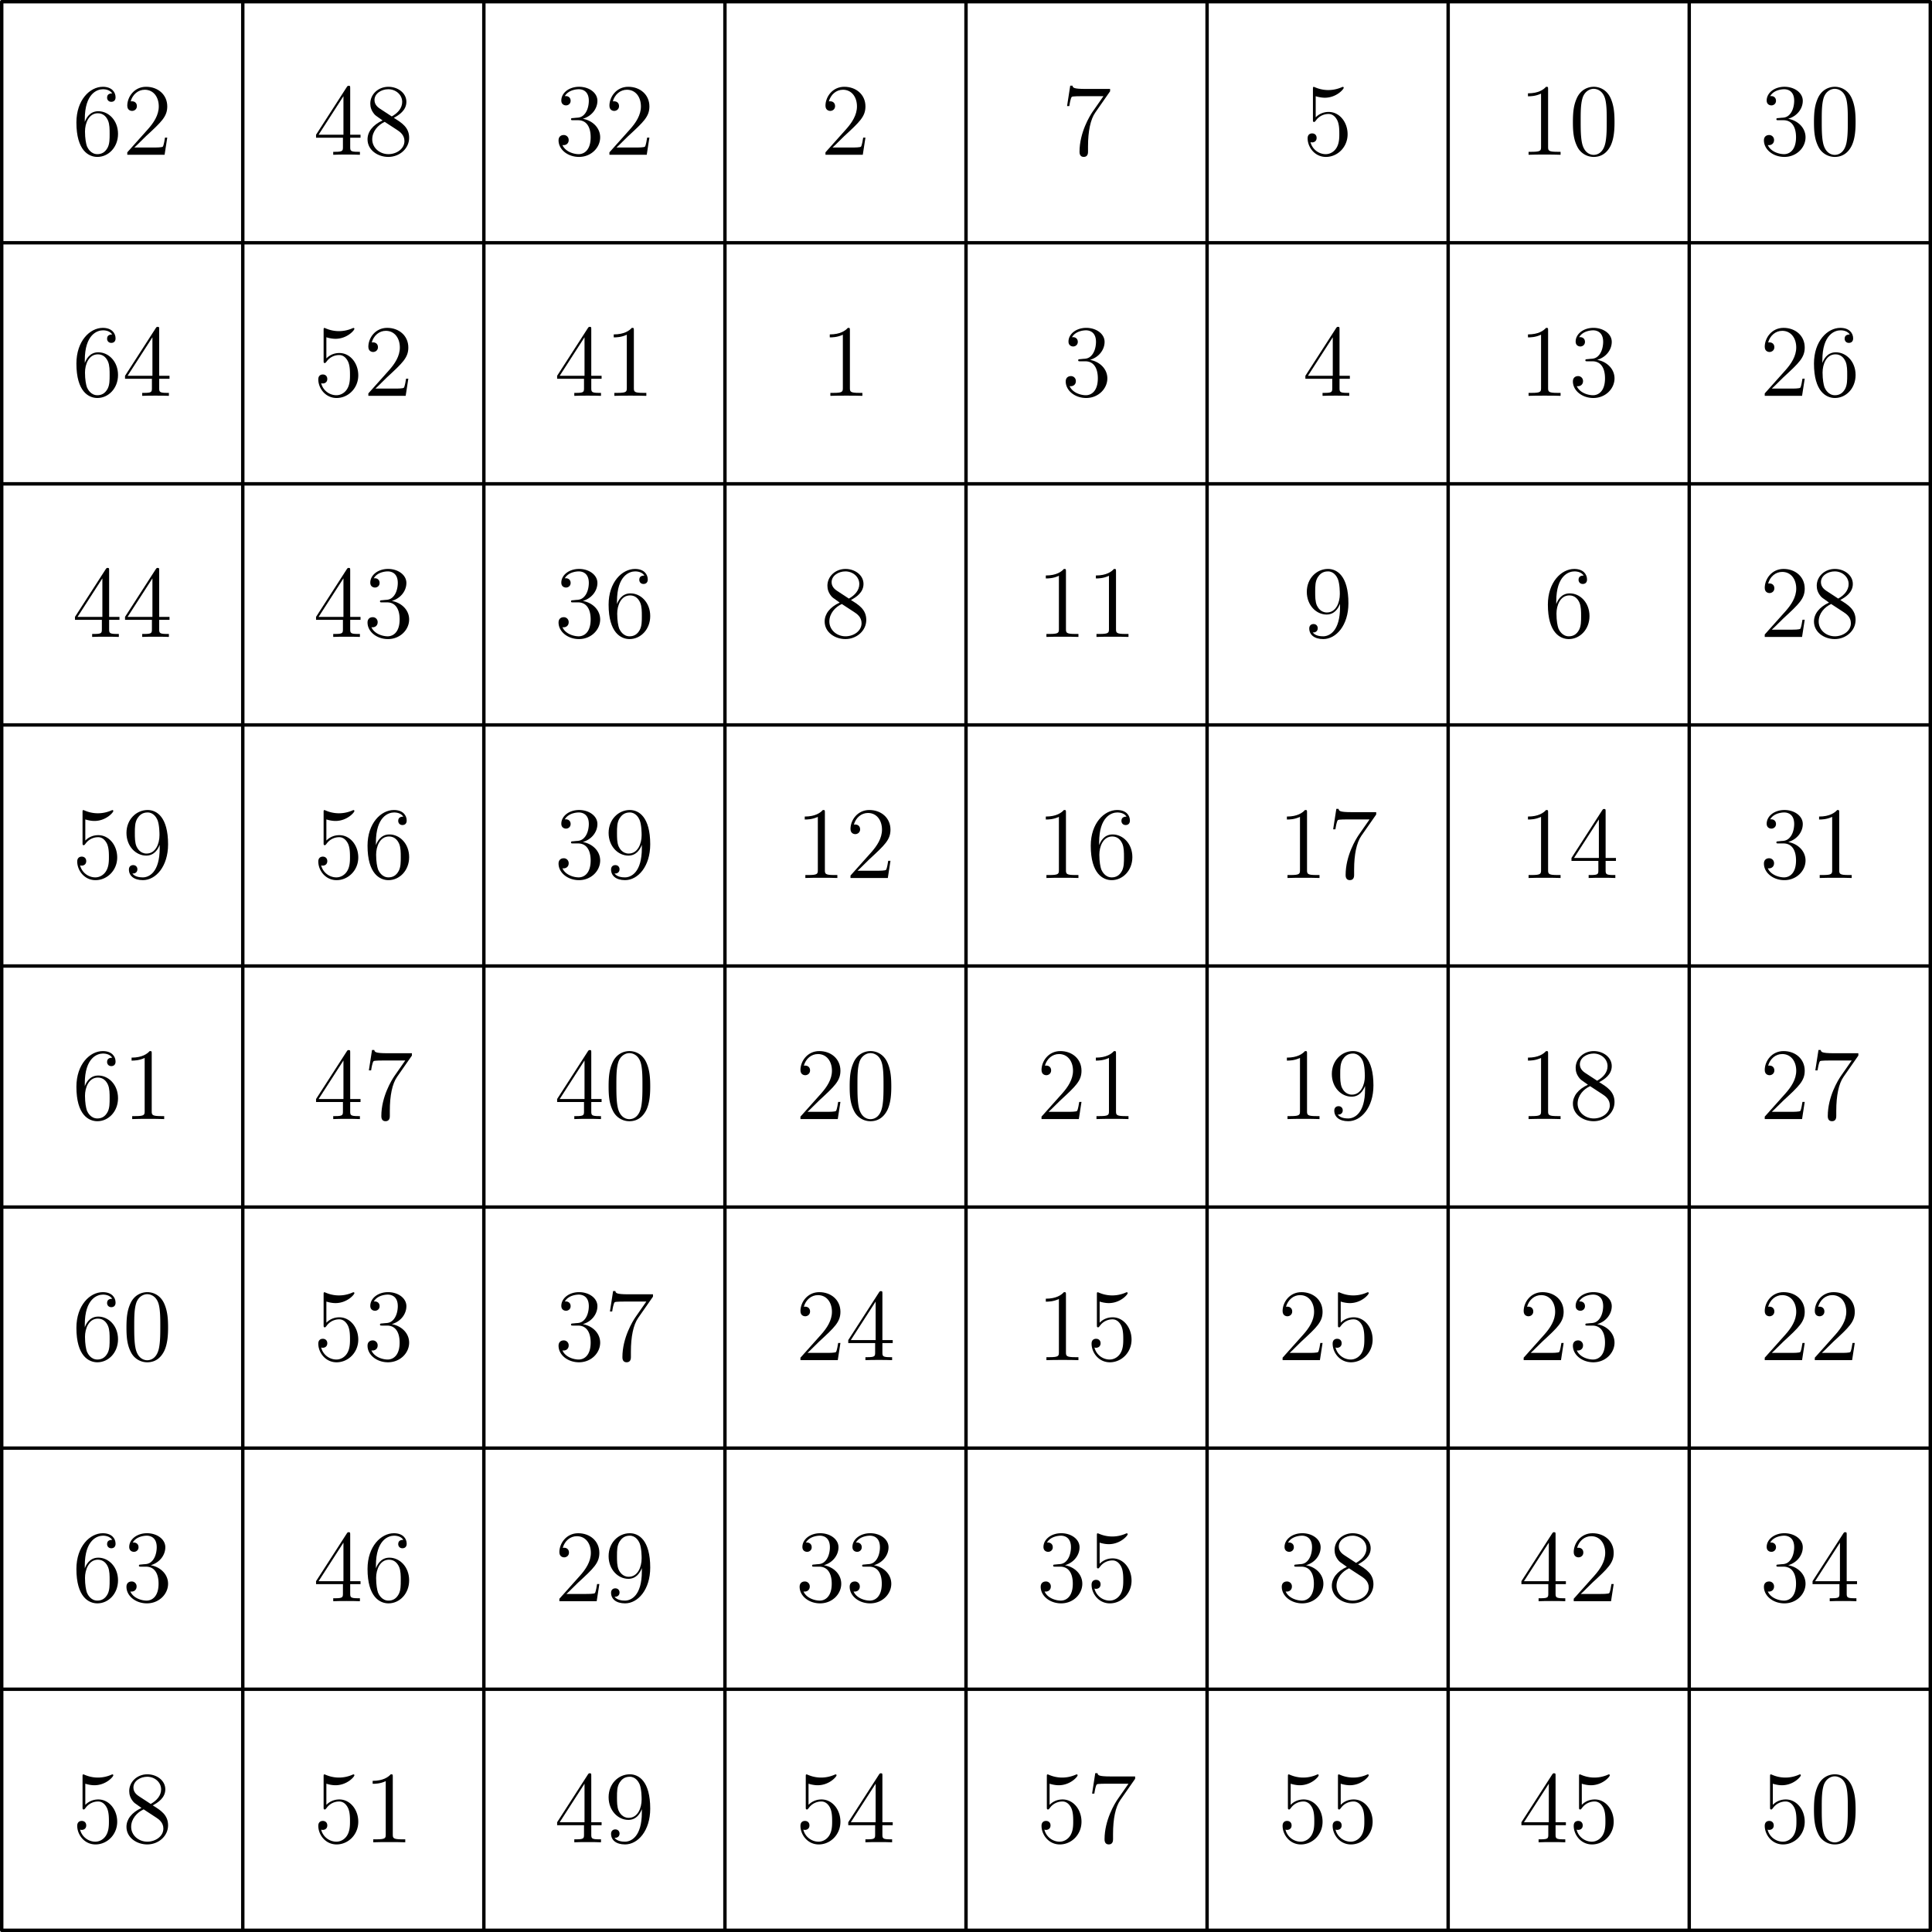 <svg xmlns="http://www.w3.org/2000/svg" xmlns:xlink="http://www.w3.org/1999/xlink" width="377.953" height="377.953" viewBox="56.659 337.073 283.465 283.465"><defs><path id="g0-48" d="M6.72-4.8c0-1.245-.075-2.46-.615-3.6-.615-1.245-1.695-1.575-2.43-1.575-.87 0-1.935.435-2.49 1.68C.765-7.35.615-6.42.615-4.8c0 1.455.105 2.55.645 3.615a2.67 2.67 0 0 0 2.4 1.5c1.305 0 2.055-.78 2.49-1.65.54-1.125.57-2.595.57-3.465M3.66.015c-.48 0-1.455-.27-1.74-1.905-.165-.9-.165-2.04-.165-3.09 0-1.23 0-2.34.24-3.225.255-1.005 1.02-1.47 1.665-1.47.57 0 1.44.345 1.725 1.635.195.855.195 2.04.195 3.06 0 1.005 0 2.145-.165 3.06C5.13-.27 4.185.015 3.66.015"/><path id="g0-49" d="M4.32-9.615c0-.345 0-.36-.3-.36-.36.405-1.11.96-2.655.96v.435c.345 0 1.095 0 1.92-.39v7.815c0 .54-.045.72-1.365.72h-.465V0c.405-.03 1.86-.03 2.355-.03s1.935 0 2.34.03v-.435h-.465c-1.32 0-1.365-.18-1.365-.72z"/><path id="g0-50" d="M6.6-2.52h-.33c-.045.255-.165 1.08-.315 1.32-.105.135-.96.135-1.41.135H1.77C2.175-1.41 3.09-2.37 3.48-2.73 5.76-4.83 6.6-5.61 6.6-7.095c0-1.725-1.365-2.88-3.105-2.88S.735-8.49.735-7.2c0 .765.66.765.705.765.315 0 .705-.225.705-.705 0-.42-.285-.705-.705-.705-.135 0-.165 0-.21.015.285-1.02 1.095-1.71 2.07-1.71 1.275 0 2.055 1.065 2.055 2.445 0 1.275-.735 2.385-1.59 3.345L.735-.36V0H6.21z"/><path id="g0-51" d="M2.76-5.385c-.255.015-.315.03-.315.165 0 .15.075.15.345.15h.69c1.275 0 1.845 1.05 1.845 2.49 0 1.965-1.02 2.49-1.755 2.49-.72 0-1.95-.345-2.385-1.335.48.075.915-.195.915-.735a.71.71 0 0 0-.735-.735c-.36 0-.75.21-.75.78 0 1.335 1.335 2.43 3 2.43C5.4.315 6.72-1.05 6.72-2.565c0-1.38-1.11-2.46-2.55-2.715 1.305-.375 2.145-1.47 2.145-2.64 0-1.185-1.23-2.055-2.685-2.055-1.5 0-2.61.915-2.61 2.01 0 .6.465.72.69.72.315 0 .675-.225.675-.675 0-.48-.36-.69-.69-.69-.09 0-.12 0-.165.015.57-1.02 1.98-1.02 2.055-1.02.495 0 1.47.225 1.47 1.695 0 .285-.045 1.125-.48 1.77-.45.66-.96.705-1.365.72z"/><path id="g0-52" d="M5.415-9.765c0-.285 0-.36-.21-.36-.12 0-.165 0-.285.18L.405-2.94v.435H4.35v1.365c0 .555-.03.705-1.125.705h-.3V0c.345-.03 1.53-.03 1.95-.03s1.62 0 1.965.03v-.435h-.3c-1.08 0-1.125-.15-1.125-.705v-1.365H6.93v-.435H5.415zm-.99 1.17v5.655H.78z"/><path id="g0-53" d="M1.92-8.595c.645.21 1.17.225 1.335.225 1.695 0 2.775-1.245 2.775-1.455 0-.06-.03-.135-.12-.135-.03 0-.06 0-.195.06a4.9 4.9 0 0 1-1.95.405c-.99 0-1.695-.3-1.98-.42-.105-.045-.135-.045-.15-.045-.12 0-.12.09-.12.33v4.455c0 .27 0 .36.18.36.075 0 .09-.015.24-.195a2.26 2.26 0 0 1 1.875-.975c.795 0 1.185.735 1.305.99.255.585.27 1.32.27 1.89s0 1.425-.42 2.1c-.33.54-.915.915-1.575.915-.99 0-1.965-.675-2.235-1.77a.7.7 0 0 0 .24.045c.255 0 .66-.15.66-.66 0-.42-.285-.66-.66-.66-.27 0-.66.135-.66.72 0 1.275 1.02 2.73 2.685 2.73 1.695 0 3.18-1.425 3.18-3.33 0-1.785-1.2-3.27-2.775-3.27-.855 0-1.515.375-1.905.795z"/><path id="g0-54" d="M1.845-5.22c0-3.795 1.845-4.395 2.655-4.395.54 0 1.08.165 1.365.615-.18 0-.75 0-.75.615 0 .33.225.615.615.615.375 0 .63-.225.63-.66 0-.78-.57-1.545-1.875-1.545-1.89 0-3.87 1.935-3.87 5.235C.615-.615 2.415.315 3.69.315c1.635 0 3.03-1.425 3.03-3.375 0-1.995-1.395-3.33-2.895-3.33-1.335 0-1.83 1.155-1.98 1.575zM3.69-.09c-.945 0-1.395-.84-1.53-1.155-.135-.39-.285-1.125-.285-2.175 0-1.185.54-2.67 1.89-2.67.825 0 1.26.555 1.485 1.065.24.555.24 1.305.24 1.95 0 .765 0 1.44-.285 2.01-.375.72-.915.975-1.515.975"/><path id="g0-55" d="M7.125-9.315v-.345H3.51c-1.815 0-1.845-.195-1.905-.48h-.33l-.465 3h.33c.045-.27.18-1.2.375-1.365.12-.09 1.245-.09 1.455-.09h3.18l-1.59 2.28C4.155-5.73 2.64-3.27 2.64-.45c0 .165 0 .765.615.765.63 0 .63-.585.63-.78v-.75c0-2.235.36-3.975 1.065-4.98z"/><path id="g0-56" d="M4.47-5.415C5.22-5.82 6.315-6.51 6.315-7.77c0-1.305-1.26-2.205-2.64-2.205-1.485 0-2.655 1.095-2.655 2.46 0 .51.15 1.02.57 1.53.165.195.18.21 1.23.945C1.365-4.365.615-3.36.615-2.265.615-.675 2.13.315 3.66.315c1.665 0 3.06-1.23 3.06-2.805 0-1.53-1.08-2.205-2.25-2.925m-2.04-1.35c-.195-.135-.795-.525-.795-1.26 0-.975 1.02-1.59 2.025-1.59 1.08 0 2.04.78 2.04 1.86 0 .915-.66 1.65-1.53 2.13zm.705 1.935L4.95-3.645c.39.255 1.08.72 1.08 1.635 0 1.14-1.155 1.92-2.355 1.92-1.275 0-2.37-.93-2.37-2.175 0-1.17.855-2.115 1.83-2.565"/><path id="g0-57" d="M5.49-4.365C5.49-.825 3.915-.09 3.015-.09c-.36 0-1.155-.045-1.53-.57h.09c.105.03.645-.06.645-.615 0-.33-.225-.615-.615-.615s-.63.255-.63.645c0 .93.75 1.56 2.055 1.56 1.875 0 3.69-1.995 3.69-5.25 0-4.035-1.68-5.04-3-5.04-1.65 0-3.105 1.38-3.105 3.36s1.395 3.33 2.895 3.33c1.11 0 1.68-.81 1.98-1.575zm-1.92.78c-.945 0-1.35-.765-1.485-1.05-.24-.57-.24-1.29-.24-1.965 0-.84 0-1.56.39-2.175.27-.405.675-.84 1.485-.84.855 0 1.29.75 1.44 1.095.3.735.3 2.01.3 2.235 0 1.26-.57 2.7-1.89 2.7"/></defs><g id="page1"><path fill="none" stroke="#000" stroke-linecap="round" stroke-linejoin="round" stroke-miterlimit="10.037" stroke-width=".5" d="M56.91 620.288V337.323m0 282.965h282.964m-247.594 0V337.323M56.91 584.917h282.964M127.65 620.288V337.323M56.91 549.546h282.964m-176.852 70.742V337.323M56.91 514.176h282.964M198.392 620.288V337.323M56.91 478.806h282.964M233.762 620.288V337.323M56.91 443.435h282.964m-70.741 176.853V337.323M56.91 408.064h282.964m-35.371 212.224V337.323M56.91 372.694h282.964m0 247.594V337.323m-282.964 0h282.964"/><use xlink:href="#g0-54" x="67.255" y="359.781"/><use xlink:href="#g0-50" x="74.599" y="359.781"/><use xlink:href="#g0-52" x="102.625" y="359.781"/><use xlink:href="#g0-56" x="109.969" y="359.781"/><use xlink:href="#g0-51" x="137.996" y="359.781"/><use xlink:href="#g0-50" x="145.34" y="359.781"/><use xlink:href="#g0-50" x="177.038" y="359.781"/><use xlink:href="#g0-55" x="212.409" y="359.781"/><use xlink:href="#g0-53" x="247.78" y="359.781"/><use xlink:href="#g0-49" x="279.478" y="359.781"/><use xlink:href="#g0-48" x="286.822" y="359.781"/><use xlink:href="#g0-51" x="314.849" y="359.781"/><use xlink:href="#g0-48" x="322.193" y="359.781"/><use xlink:href="#g0-54" x="67.255" y="395.152"/><use xlink:href="#g0-52" x="74.599" y="395.152"/><use xlink:href="#g0-53" x="102.625" y="395.152"/><use xlink:href="#g0-50" x="109.969" y="395.152"/><use xlink:href="#g0-52" x="137.996" y="395.152"/><use xlink:href="#g0-49" x="145.34" y="395.152"/><use xlink:href="#g0-49" x="177.038" y="395.152"/><use xlink:href="#g0-51" x="212.409" y="395.152"/><use xlink:href="#g0-52" x="247.78" y="395.152"/><use xlink:href="#g0-49" x="279.478" y="395.152"/><use xlink:href="#g0-51" x="286.822" y="395.152"/><use xlink:href="#g0-50" x="314.849" y="395.152"/><use xlink:href="#g0-54" x="322.193" y="395.152"/><use xlink:href="#g0-52" x="67.255" y="430.523"/><use xlink:href="#g0-52" x="74.599" y="430.523"/><use xlink:href="#g0-52" x="102.625" y="430.523"/><use xlink:href="#g0-51" x="109.969" y="430.523"/><use xlink:href="#g0-51" x="137.996" y="430.523"/><use xlink:href="#g0-54" x="145.34" y="430.523"/><use xlink:href="#g0-56" x="177.038" y="430.523"/><use xlink:href="#g0-49" x="208.737" y="430.523"/><use xlink:href="#g0-49" x="216.081" y="430.523"/><use xlink:href="#g0-57" x="247.78" y="430.523"/><use xlink:href="#g0-54" x="283.15" y="430.523"/><use xlink:href="#g0-50" x="314.849" y="430.523"/><use xlink:href="#g0-56" x="322.193" y="430.523"/><use xlink:href="#g0-53" x="67.255" y="465.893"/><use xlink:href="#g0-57" x="74.599" y="465.893"/><use xlink:href="#g0-53" x="102.625" y="465.893"/><use xlink:href="#g0-54" x="109.969" y="465.893"/><use xlink:href="#g0-51" x="137.996" y="465.893"/><use xlink:href="#g0-57" x="145.34" y="465.893"/><use xlink:href="#g0-49" x="173.367" y="465.893"/><use xlink:href="#g0-50" x="180.71" y="465.893"/><use xlink:href="#g0-49" x="208.737" y="465.893"/><use xlink:href="#g0-54" x="216.081" y="465.893"/><use xlink:href="#g0-49" x="244.108" y="465.893"/><use xlink:href="#g0-55" x="251.451" y="465.893"/><use xlink:href="#g0-49" x="279.478" y="465.893"/><use xlink:href="#g0-52" x="286.822" y="465.893"/><use xlink:href="#g0-51" x="314.849" y="465.893"/><use xlink:href="#g0-49" x="322.193" y="465.893"/><use xlink:href="#g0-54" x="67.255" y="501.264"/><use xlink:href="#g0-49" x="74.599" y="501.264"/><use xlink:href="#g0-52" x="102.625" y="501.264"/><use xlink:href="#g0-55" x="109.969" y="501.264"/><use xlink:href="#g0-52" x="137.996" y="501.264"/><use xlink:href="#g0-48" x="145.34" y="501.264"/><use xlink:href="#g0-50" x="173.367" y="501.264"/><use xlink:href="#g0-48" x="180.71" y="501.264"/><use xlink:href="#g0-50" x="208.737" y="501.264"/><use xlink:href="#g0-49" x="216.081" y="501.264"/><use xlink:href="#g0-49" x="244.108" y="501.264"/><use xlink:href="#g0-57" x="251.451" y="501.264"/><use xlink:href="#g0-49" x="279.478" y="501.264"/><use xlink:href="#g0-56" x="286.822" y="501.264"/><use xlink:href="#g0-50" x="314.849" y="501.264"/><use xlink:href="#g0-55" x="322.193" y="501.264"/><use xlink:href="#g0-54" x="67.255" y="536.634"/><use xlink:href="#g0-48" x="74.599" y="536.634"/><use xlink:href="#g0-53" x="102.625" y="536.634"/><use xlink:href="#g0-51" x="109.969" y="536.634"/><use xlink:href="#g0-51" x="137.996" y="536.634"/><use xlink:href="#g0-55" x="145.34" y="536.634"/><use xlink:href="#g0-50" x="173.367" y="536.634"/><use xlink:href="#g0-52" x="180.71" y="536.634"/><use xlink:href="#g0-49" x="208.737" y="536.634"/><use xlink:href="#g0-53" x="216.081" y="536.634"/><use xlink:href="#g0-50" x="244.108" y="536.634"/><use xlink:href="#g0-53" x="251.451" y="536.634"/><use xlink:href="#g0-50" x="279.478" y="536.634"/><use xlink:href="#g0-51" x="286.822" y="536.634"/><use xlink:href="#g0-50" x="314.849" y="536.634"/><use xlink:href="#g0-50" x="322.193" y="536.634"/><use xlink:href="#g0-54" x="67.255" y="572.005"/><use xlink:href="#g0-51" x="74.599" y="572.005"/><use xlink:href="#g0-52" x="102.625" y="572.005"/><use xlink:href="#g0-54" x="109.969" y="572.005"/><use xlink:href="#g0-50" x="137.996" y="572.005"/><use xlink:href="#g0-57" x="145.34" y="572.005"/><use xlink:href="#g0-51" x="173.367" y="572.005"/><use xlink:href="#g0-51" x="180.71" y="572.005"/><use xlink:href="#g0-51" x="208.737" y="572.005"/><use xlink:href="#g0-53" x="216.081" y="572.005"/><use xlink:href="#g0-51" x="244.108" y="572.005"/><use xlink:href="#g0-56" x="251.451" y="572.005"/><use xlink:href="#g0-52" x="279.478" y="572.005"/><use xlink:href="#g0-50" x="286.822" y="572.005"/><use xlink:href="#g0-51" x="314.849" y="572.005"/><use xlink:href="#g0-52" x="322.193" y="572.005"/><use xlink:href="#g0-53" x="67.255" y="607.375"/><use xlink:href="#g0-56" x="74.599" y="607.375"/><use xlink:href="#g0-53" x="102.625" y="607.375"/><use xlink:href="#g0-49" x="109.969" y="607.375"/><use xlink:href="#g0-52" x="137.996" y="607.375"/><use xlink:href="#g0-57" x="145.34" y="607.375"/><use xlink:href="#g0-53" x="173.367" y="607.375"/><use xlink:href="#g0-52" x="180.71" y="607.375"/><use xlink:href="#g0-53" x="208.737" y="607.375"/><use xlink:href="#g0-55" x="216.081" y="607.375"/><use xlink:href="#g0-53" x="244.108" y="607.375"/><use xlink:href="#g0-53" x="251.451" y="607.375"/><use xlink:href="#g0-52" x="279.478" y="607.375"/><use xlink:href="#g0-53" x="286.822" y="607.375"/><use xlink:href="#g0-53" x="314.849" y="607.375"/><use xlink:href="#g0-48" x="322.193" y="607.375"/></g></svg>